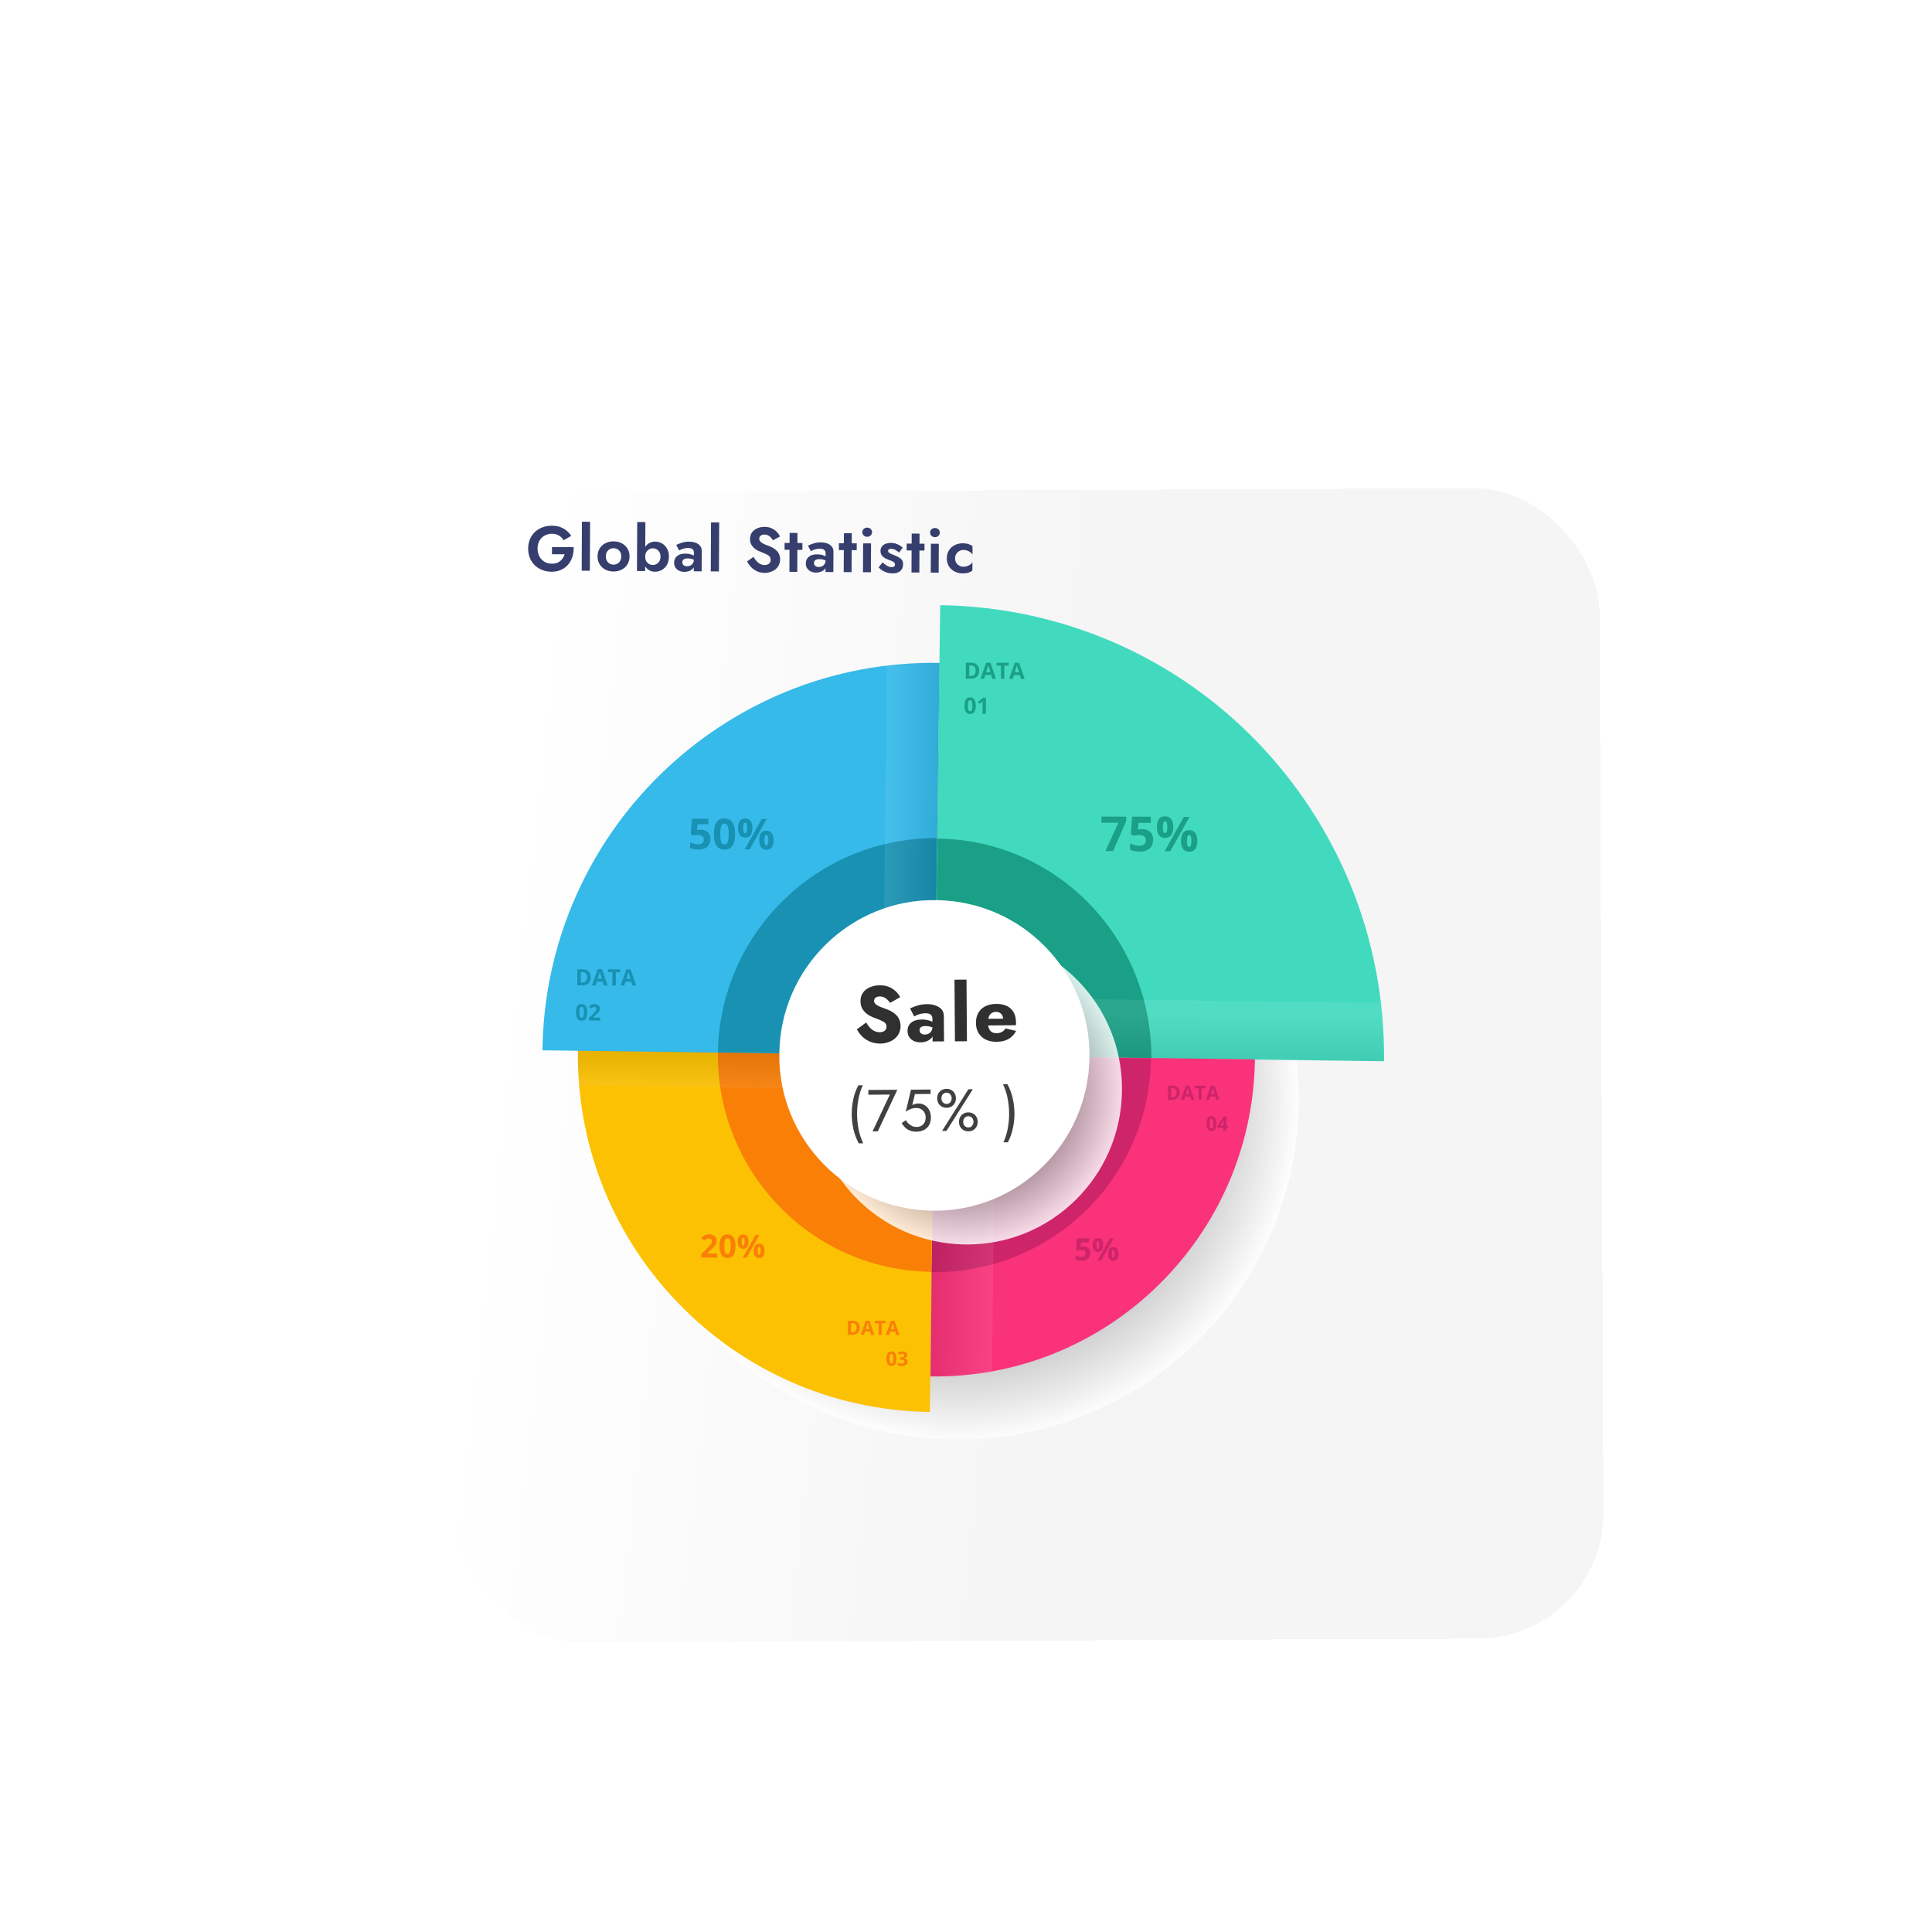 <svg width="528" height="528" viewBox="0 0 528 528" fill="none" xmlns="http://www.w3.org/2000/svg">
<g id="3">
<g id="Background" filter="url(#filter0_bdi_1_517)">
<rect x="106.31" y="107.193" width="313.536" height="314.392" rx="34.302" transform="rotate(-0.248 106.31 107.193)" fill="url(#paint0_linear_1_517)" fill-opacity="0.93" shape-rendering="crispEdges"/>
</g>
<g id="Content">
<g id="4173037_2185110 1" clip-path="url(#clip0_1_517)">
<g id="Group">
<g id="Vector" style="mix-blend-mode:multiply" opacity="0.83">
<path d="M328.42 234.987C311.81 217.849 288.717 207.16 263.004 206.813C237.292 206.466 213.87 216.609 196.756 233.243C179.643 249.877 168.968 273.132 168.622 298.882C168.276 324.631 178.403 348.087 195.013 365.224C211.624 382.362 234.846 393.052 260.558 393.398C286.27 393.745 309.693 383.602 326.806 366.968C343.919 350.334 354.594 327.079 354.94 301.33C355.158 275.58 345.159 252.124 328.42 234.987Z" fill="url(#paint1_radial_1_517)"/>
</g>
<g id="lft-bottom">
<path id="Vector_2" d="M157.937 287.07C157.587 313.984 168.228 338.606 185.611 356.393C202.994 374.309 227.248 385.521 254.123 385.871L255.361 288.308L157.937 287.07Z" fill="#FCC103"/>
</g>
<path id="Vector_3" d="M196.183 287.589C195.998 303.892 202.408 318.795 212.966 329.701C223.525 340.606 238.232 347.385 254.512 347.57L255.232 288.308L196.183 287.589Z" fill="#F97F06"/>
<g id="lft-top">
<path id="Vector_4" d="M180.549 211.578C160.973 230.662 148.606 257.405 148.247 287.037L255.36 288.438L256.761 181.17C227.172 180.681 200.256 192.365 180.549 211.578Z" fill="#35BAE9"/>
</g>
<path id="Vector_5" d="M214.157 245.983C203.267 256.557 196.497 271.285 196.183 287.589L255.361 288.308L256.08 229.046C239.799 228.99 224.918 235.409 214.157 245.983Z" fill="#1891B2"/>
<g id="right-top">
<path id="Vector_6" d="M343.39 202.559C321.501 179.968 290.925 165.889 256.944 165.385L255.36 288.438L378.238 290.022C378.612 255.991 365.279 225.149 343.39 202.559Z" fill="#42DABF"/>
</g>
<path id="Vector_7" d="M297.755 247.045C287.196 236.14 272.489 229.361 256.209 229.176L255.49 288.438L314.667 289.158C314.723 272.854 308.313 257.951 297.755 247.045Z" fill="#1AA086"/>
<g id="right-bottom">
<path id="Vector_8" d="M255.36 288.438L254.285 376.167C278.447 376.508 300.446 367.008 316.522 351.276C332.599 335.544 342.622 313.839 342.964 289.513L255.36 288.438Z" fill="#F9327A"/>
</g>
<path id="Vector_9" opacity="0.08" d="M242.415 181.898L241.147 288.26L255.49 288.438L256.89 181.171C251.851 181.024 247.198 181.267 242.415 181.898Z" fill="url(#paint2_linear_1_517)"/>
<path id="Vector_10" opacity="0.08" d="M255.199 297.883L255.361 288.308L157.938 287.07C157.926 290.305 158.045 293.411 158.292 296.647L255.199 297.883Z" fill="url(#paint3_linear_1_517)"/>
<path id="Vector_11" d="M255.36 288.438L254.641 347.7C270.921 347.885 285.803 341.466 296.693 330.893C307.583 320.319 314.353 305.591 314.538 289.287L255.36 288.438Z" fill="#CE2469"/>
<path id="Vector_12" opacity="0.08" d="M272.158 288.624L255.36 288.438L254.285 376.167C260.1 376.187 265.658 375.688 271.088 374.801L272.158 288.624Z" fill="url(#paint4_linear_1_517)"/>
<path id="Vector_13" opacity="0.08" d="M255.544 272.522L255.36 288.438L378.238 290.022C378.256 284.587 378.016 279.281 377.388 274.103L255.544 272.522Z" fill="url(#paint5_linear_1_517)"/>
<g id="Vector_14" style="mix-blend-mode:multiply" opacity="0.83">
<path d="M294.582 267.997C286.985 260.207 276.535 255.384 264.777 255.214C253.019 255.045 242.408 259.667 234.629 267.275C226.85 274.883 222.034 285.348 221.864 297.123C221.695 308.897 226.31 319.524 233.907 327.314C241.504 335.104 251.954 339.927 263.712 340.097C275.47 340.266 286.081 335.644 293.86 328.036C301.639 320.428 306.456 309.963 306.625 298.188C306.795 286.414 302.179 275.787 294.582 267.997Z" fill="url(#paint6_radial_1_517)"/>
</g>
<path id="Vector_15" d="M285.698 258.78C278.101 250.99 267.651 246.166 255.893 245.997C244.135 245.827 233.524 250.449 225.745 258.057C217.966 265.665 213.149 276.13 212.98 287.905C212.811 299.68 217.426 310.306 225.023 318.096C232.62 325.886 243.07 330.709 254.828 330.879C266.586 331.048 277.197 326.426 284.976 318.818C292.755 311.21 297.571 300.745 297.741 288.971C297.91 277.196 293.295 266.569 285.698 258.78Z" fill="white"/>
<path id="75%" d="M302.1 232.58L305.664 224.848L301.018 224.832L301.024 223.157L307.783 223.18L307.778 224.43L304.187 232.587L302.1 232.58ZM312.165 226.597C312.741 226.599 313.252 226.71 313.698 226.931C314.148 227.151 314.501 227.475 314.758 227.901C315.014 228.327 315.141 228.851 315.139 229.474C315.136 230.153 314.993 230.739 314.708 231.232C314.427 231.72 314.007 232.095 313.447 232.355C312.892 232.615 312.2 232.744 311.371 232.741C310.877 232.739 310.411 232.695 309.973 232.607C309.54 232.524 309.16 232.396 308.834 232.223L308.84 230.503C309.166 230.676 309.556 230.823 310.011 230.945C310.471 231.063 310.902 231.122 311.306 231.123C311.701 231.125 312.034 231.074 312.305 230.972C312.576 230.866 312.781 230.703 312.919 230.485C313.061 230.262 313.133 229.978 313.134 229.635C313.136 229.175 312.983 228.822 312.674 228.577C312.366 228.331 311.891 228.207 311.251 228.204C311.007 228.204 310.751 228.226 310.484 228.273C310.222 228.319 310.003 228.366 309.827 228.412L309.036 227.984L309.406 223.185L314.516 223.203L314.51 224.891L311.147 224.879L310.966 226.728C311.113 226.698 311.272 226.669 311.444 226.639C311.616 226.61 311.856 226.596 312.165 226.597ZM318.402 223.081C319.14 223.083 319.7 223.343 320.081 223.86C320.461 224.376 320.65 225.101 320.647 226.033C320.644 226.965 320.461 227.692 320.098 228.215C319.735 228.738 319.163 228.998 318.381 228.996C317.655 228.993 317.104 228.729 316.728 228.204C316.352 227.678 316.165 226.95 316.169 226.018C316.172 225.085 316.35 224.362 316.704 223.848C317.063 223.334 317.628 223.078 318.402 223.081ZM318.41 224.427C318.199 224.427 318.044 224.559 317.945 224.825C317.845 225.091 317.794 225.495 317.792 226.036C317.79 226.577 317.838 226.983 317.936 227.254C318.034 227.525 318.188 227.661 318.399 227.662C318.609 227.663 318.764 227.53 318.864 227.264C318.968 226.994 319.021 226.586 319.023 226.04C319.025 225.499 318.975 225.095 318.872 224.828C318.775 224.562 318.62 224.428 318.41 224.427ZM325.089 223.239L319.832 232.641L318.285 232.636L323.543 223.233L325.089 223.239ZM324.987 226.866C325.725 226.869 326.285 227.128 326.666 227.645C327.046 228.162 327.235 228.886 327.232 229.818C327.229 230.746 327.046 231.471 326.683 231.994C326.32 232.517 325.748 232.777 324.966 232.774C324.241 232.772 323.689 232.508 323.313 231.983C322.937 231.457 322.75 230.731 322.754 229.803C322.757 228.871 322.935 228.148 323.289 227.633C323.648 227.119 324.213 226.863 324.987 226.866ZM324.995 228.213C324.784 228.212 324.629 228.345 324.53 228.611C324.43 228.877 324.379 229.28 324.377 229.821C324.375 230.363 324.423 230.769 324.521 231.04C324.619 231.311 324.773 231.446 324.984 231.447C325.194 231.448 325.349 231.315 325.449 231.049C325.553 230.779 325.606 230.371 325.608 229.826C325.61 229.284 325.56 228.88 325.457 228.614C325.36 228.347 325.205 228.213 324.995 228.213Z" fill="#1AA086"/>
<path id="20%" d="M196.017 343.689L191.646 343.674L191.649 342.755L193.224 341.173C193.542 340.849 193.797 340.579 193.988 340.363C194.183 340.144 194.323 339.945 194.41 339.766C194.499 339.586 194.543 339.394 194.544 339.189C194.545 338.941 194.476 338.755 194.336 338.632C194.2 338.506 194.016 338.443 193.785 338.442C193.543 338.441 193.307 338.496 193.079 338.606C192.85 338.717 192.612 338.874 192.363 339.079L191.647 338.225C191.827 338.072 192.018 337.927 192.218 337.791C192.421 337.655 192.655 337.546 192.92 337.464C193.189 337.379 193.51 337.337 193.883 337.339C194.294 337.34 194.646 337.415 194.939 337.565C195.235 337.714 195.462 337.917 195.621 338.174C195.78 338.429 195.859 338.717 195.858 339.039C195.857 339.384 195.787 339.699 195.649 339.984C195.511 340.269 195.311 340.55 195.048 340.829C194.787 341.107 194.472 341.416 194.103 341.754L193.297 342.508L193.296 342.568L196.021 342.577L196.017 343.689ZM201.007 340.58C201.005 341.084 200.964 341.535 200.882 341.931C200.804 342.327 200.677 342.663 200.503 342.939C200.331 343.215 200.105 343.425 199.825 343.57C199.545 343.714 199.205 343.786 198.806 343.784C198.304 343.783 197.892 343.654 197.571 343.4C197.25 343.142 197.013 342.773 196.86 342.294C196.708 341.811 196.633 341.235 196.635 340.565C196.638 339.889 196.709 339.312 196.851 338.833C196.995 338.352 197.227 337.983 197.548 337.728C197.868 337.472 198.295 337.345 198.828 337.347C199.327 337.349 199.737 337.478 200.058 337.736C200.383 337.991 200.622 338.36 200.777 338.842C200.933 339.322 201.009 339.901 201.007 340.58ZM197.948 340.569C197.947 341.045 197.971 341.443 198.021 341.763C198.075 342.08 198.164 342.318 198.288 342.478C198.413 342.638 198.587 342.719 198.809 342.719C199.029 342.72 199.202 342.642 199.328 342.486C199.457 342.327 199.549 342.089 199.604 341.773C199.659 341.453 199.688 341.054 199.689 340.575C199.691 340.099 199.665 339.701 199.612 339.382C199.559 339.062 199.469 338.822 199.341 338.662C199.216 338.499 199.044 338.417 198.824 338.416C198.602 338.416 198.428 338.496 198.301 338.658C198.175 338.818 198.085 339.057 198.03 339.376C197.977 339.695 197.95 340.093 197.948 340.569ZM203.088 337.37C203.579 337.372 203.95 337.544 204.203 337.887C204.455 338.23 204.581 338.711 204.578 339.33C204.576 339.949 204.455 340.432 204.214 340.779C203.973 341.126 203.594 341.299 203.075 341.297C202.593 341.295 202.227 341.12 201.977 340.771C201.727 340.422 201.604 339.939 201.606 339.32C201.608 338.701 201.726 338.221 201.961 337.88C202.199 337.538 202.575 337.368 203.088 337.37ZM203.094 338.264C202.954 338.264 202.851 338.352 202.785 338.528C202.718 338.705 202.685 338.973 202.684 339.332C202.682 339.691 202.714 339.961 202.779 340.141C202.844 340.321 202.946 340.411 203.086 340.411C203.226 340.412 203.329 340.324 203.395 340.147C203.464 339.968 203.499 339.697 203.501 339.335C203.502 338.976 203.468 338.707 203.401 338.53C203.336 338.353 203.233 338.265 203.094 338.264ZM207.528 337.475L204.037 343.717L203.011 343.713L206.501 337.472L207.528 337.475ZM207.46 339.883C207.95 339.885 208.322 340.057 208.574 340.4C208.827 340.743 208.952 341.224 208.95 341.843C208.948 342.459 208.826 342.94 208.586 343.287C208.345 343.635 207.965 343.807 207.446 343.805C206.964 343.804 206.598 343.629 206.349 343.28C206.099 342.931 205.975 342.449 205.977 341.833C205.979 341.214 206.098 340.734 206.333 340.393C206.571 340.051 206.946 339.881 207.46 339.883ZM207.465 340.777C207.325 340.777 207.222 340.865 207.156 341.041C207.09 341.218 207.056 341.486 207.055 341.845C207.054 342.204 207.086 342.474 207.151 342.654C207.216 342.834 207.318 342.924 207.458 342.924C207.597 342.925 207.7 342.837 207.767 342.66C207.836 342.481 207.871 342.21 207.872 341.848C207.873 341.489 207.84 341.22 207.772 341.043C207.707 340.866 207.605 340.778 207.465 340.777Z" fill="#F97F06"/>
<path id="5%" d="M296.069 340.614C296.436 340.615 296.762 340.686 297.047 340.827C297.334 340.967 297.559 341.174 297.723 341.446C297.886 341.718 297.967 342.052 297.966 342.45C297.965 342.883 297.873 343.256 297.691 343.571C297.512 343.883 297.244 344.121 296.887 344.287C296.533 344.453 296.091 344.535 295.562 344.534C295.247 344.533 294.95 344.504 294.671 344.448C294.394 344.395 294.152 344.314 293.944 344.203L293.948 343.106C294.155 343.216 294.404 343.31 294.695 343.388C294.988 343.463 295.263 343.501 295.521 343.502C295.773 343.503 295.985 343.47 296.158 343.405C296.331 343.337 296.462 343.234 296.55 343.094C296.641 342.952 296.686 342.771 296.687 342.552C296.688 342.259 296.59 342.034 296.394 341.877C296.197 341.72 295.894 341.641 295.486 341.639C295.33 341.639 295.167 341.653 294.997 341.683C294.829 341.713 294.689 341.742 294.577 341.772L294.072 341.499L294.309 338.437L297.569 338.448L297.565 339.525L295.419 339.518L295.304 340.697C295.397 340.679 295.499 340.66 295.608 340.641C295.718 340.622 295.872 340.613 296.069 340.614ZM300.048 338.371C300.519 338.372 300.876 338.538 301.119 338.867C301.362 339.197 301.482 339.659 301.48 340.254C301.478 340.849 301.361 341.313 301.13 341.646C300.899 341.98 300.534 342.146 300.035 342.144C299.572 342.143 299.22 341.974 298.98 341.639C298.74 341.304 298.621 340.839 298.623 340.244C298.625 339.65 298.739 339.188 298.965 338.86C299.193 338.532 299.554 338.369 300.048 338.371ZM300.053 339.23C299.919 339.229 299.82 339.314 299.756 339.484C299.692 339.653 299.66 339.911 299.659 340.256C299.658 340.601 299.688 340.86 299.751 341.033C299.813 341.206 299.912 341.293 300.046 341.293C300.18 341.294 300.279 341.209 300.343 341.039C300.409 340.867 300.443 340.607 300.444 340.259C300.445 339.913 300.413 339.656 300.348 339.486C300.286 339.315 300.187 339.23 300.053 339.23ZM304.314 338.471L300.96 344.47L299.973 344.467L303.328 338.468L304.314 338.471ZM304.249 340.786C304.72 340.787 305.077 340.953 305.32 341.283C305.563 341.612 305.683 342.074 305.681 342.669C305.679 343.261 305.562 343.724 305.331 344.057C305.1 344.391 304.735 344.557 304.236 344.555C303.773 344.554 303.421 344.385 303.181 344.05C302.941 343.715 302.822 343.251 302.824 342.659C302.826 342.065 302.94 341.603 303.166 341.275C303.395 340.947 303.756 340.784 304.249 340.786ZM304.254 341.645C304.12 341.644 304.021 341.729 303.957 341.899C303.894 342.068 303.861 342.326 303.86 342.671C303.859 343.016 303.89 343.275 303.952 343.448C304.014 343.621 304.113 343.708 304.247 343.708C304.381 343.709 304.48 343.624 304.544 343.454C304.61 343.282 304.644 343.022 304.645 342.674C304.646 342.328 304.614 342.071 304.549 341.901C304.487 341.73 304.388 341.645 304.254 341.645Z" fill="#CE2469"/>
<path id="50%" d="M191.526 226.76C192.032 226.762 192.481 226.859 192.873 227.053C193.269 227.247 193.58 227.532 193.805 227.906C194.03 228.281 194.142 228.742 194.14 229.29C194.138 229.887 194.012 230.402 193.761 230.835C193.514 231.265 193.145 231.594 192.653 231.823C192.165 232.052 191.556 232.165 190.827 232.162C190.393 232.161 189.983 232.122 189.598 232.045C189.217 231.972 188.883 231.859 188.597 231.707L188.602 230.194C188.888 230.347 189.232 230.476 189.632 230.583C190.035 230.687 190.415 230.739 190.77 230.74C191.117 230.741 191.41 230.697 191.648 230.607C191.887 230.514 192.067 230.371 192.188 230.178C192.313 229.982 192.377 229.733 192.378 229.431C192.379 229.027 192.244 228.717 191.973 228.501C191.702 228.284 191.285 228.175 190.722 228.173C190.507 228.173 190.282 228.193 190.048 228.233C189.817 228.274 189.624 228.315 189.469 228.356L188.774 227.98L189.1 223.76L193.592 223.776L193.587 225.26L190.63 225.25L190.471 226.875C190.6 226.849 190.74 226.823 190.891 226.797C191.042 226.771 191.254 226.759 191.526 226.76ZM200.892 227.942C200.89 228.61 200.835 229.207 200.728 229.732C200.624 230.256 200.456 230.701 200.224 231.067C199.997 231.433 199.697 231.711 199.326 231.902C198.956 232.094 198.506 232.189 197.977 232.187C197.312 232.184 196.767 232.015 196.342 231.677C195.916 231.336 195.602 230.847 195.4 230.212C195.199 229.573 195.099 228.81 195.102 227.922C195.105 227.027 195.2 226.262 195.388 225.629C195.579 224.991 195.886 224.503 196.311 224.164C196.735 223.826 197.3 223.658 198.006 223.66C198.667 223.663 199.21 223.834 199.636 224.176C200.066 224.513 200.383 225.002 200.589 225.641C200.794 226.276 200.895 227.043 200.892 227.942ZM196.842 227.928C196.839 228.559 196.872 229.086 196.938 229.509C197.008 229.929 197.126 230.244 197.292 230.456C197.457 230.669 197.687 230.775 197.982 230.776C198.273 230.777 198.502 230.674 198.668 230.467C198.839 230.256 198.961 229.941 199.034 229.522C199.108 229.099 199.145 228.57 199.147 227.936C199.15 227.305 199.115 226.778 199.045 226.355C198.975 225.932 198.855 225.614 198.686 225.402C198.52 225.186 198.292 225.078 198.001 225.077C197.707 225.076 197.476 225.182 197.309 225.397C197.142 225.608 197.022 225.925 196.949 226.348C196.879 226.771 196.844 227.297 196.842 227.928ZM203.649 223.691C204.299 223.693 204.791 223.921 205.125 224.376C205.46 224.83 205.626 225.467 205.623 226.287C205.62 227.106 205.459 227.746 205.141 228.206C204.822 228.665 204.319 228.894 203.631 228.892C202.993 228.89 202.508 228.658 202.178 228.196C201.847 227.734 201.683 227.093 201.686 226.273C201.688 225.454 201.845 224.818 202.157 224.366C202.472 223.913 202.969 223.689 203.649 223.691ZM203.656 224.875C203.471 224.874 203.335 224.991 203.247 225.225C203.159 225.459 203.115 225.814 203.113 226.29C203.112 226.765 203.154 227.122 203.24 227.361C203.326 227.599 203.461 227.718 203.647 227.719C203.832 227.72 203.968 227.603 204.056 227.369C204.147 227.132 204.194 226.773 204.195 226.293C204.197 225.817 204.153 225.462 204.063 225.228C203.977 224.993 203.841 224.876 203.656 224.875ZM209.529 223.83L204.906 232.097L203.547 232.092L208.17 223.825L209.529 223.83ZM209.439 227.019C210.089 227.022 210.581 227.25 210.915 227.704C211.25 228.159 211.416 228.796 211.413 229.615C211.41 230.431 211.25 231.069 210.931 231.528C210.612 231.988 210.109 232.217 209.421 232.215C208.783 232.212 208.298 231.98 207.968 231.518C207.637 231.056 207.473 230.418 207.476 229.602C207.478 228.782 207.635 228.146 207.947 227.694C208.262 227.242 208.759 227.017 209.439 227.019ZM209.446 228.203C209.261 228.203 209.125 228.319 209.037 228.553C208.95 228.787 208.905 229.142 208.903 229.618C208.902 230.094 208.944 230.451 209.03 230.689C209.116 230.927 209.252 231.047 209.437 231.047C209.622 231.048 209.758 230.931 209.846 230.698C209.937 230.46 209.984 230.101 209.985 229.622C209.987 229.146 209.943 228.791 209.853 228.556C209.767 228.322 209.631 228.204 209.446 228.203Z" fill="#1891B2"/>
<g id="Group_2">
<path id="DATA" d="M267.605 183.262C267.603 183.757 267.506 184.171 267.315 184.504C267.125 184.834 266.85 185.083 266.491 185.25C266.131 185.415 265.699 185.497 265.193 185.495L263.948 185.491L263.963 181.092L265.344 181.097C265.805 181.099 266.205 181.182 266.543 181.348C266.881 181.512 267.143 181.754 267.329 182.076C267.514 182.395 267.606 182.791 267.605 183.262ZM266.636 183.283C266.637 182.958 266.59 182.691 266.494 182.482C266.401 182.271 266.261 182.115 266.074 182.014C265.89 181.913 265.662 181.862 265.389 181.862L264.893 181.86L264.883 184.724L265.283 184.725C265.738 184.727 266.077 184.607 266.298 184.365C266.522 184.123 266.634 183.762 266.636 183.283ZM271.201 185.516L270.886 184.468L269.282 184.462L268.96 185.508L267.955 185.505L269.522 181.093L270.663 181.097L272.206 185.519L271.201 185.516ZM270.666 183.685L270.35 182.661C270.331 182.592 270.304 182.505 270.27 182.399C270.238 182.29 270.206 182.181 270.172 182.07C270.14 181.958 270.114 181.861 270.095 181.778C270.074 181.86 270.046 181.963 270.009 182.085C269.975 182.205 269.941 182.319 269.909 182.428C269.876 182.536 269.853 182.613 269.839 182.659L269.52 183.681L270.666 183.685ZM274.459 185.527L273.527 185.524L273.539 181.901L272.345 181.897L272.347 181.121L275.669 181.132L275.666 181.909L274.472 181.905L274.459 185.527ZM279.023 185.542L278.708 184.494L277.104 184.489L276.782 185.535L275.777 185.531L277.344 181.12L278.485 181.124L280.028 185.546L279.023 185.542ZM278.488 183.711L278.172 182.687C278.153 182.619 278.126 182.532 278.092 182.425C278.06 182.317 278.028 182.208 277.994 182.097C277.962 181.985 277.936 181.887 277.917 181.805C277.896 181.887 277.868 181.989 277.831 182.112C277.797 182.232 277.763 182.346 277.731 182.454C277.699 182.562 277.675 182.64 277.661 182.686L277.342 183.707L278.488 183.711Z" fill="#1AA086"/>
<path id="01" d="M266.666 192.876C266.665 193.231 266.636 193.548 266.579 193.827C266.524 194.105 266.434 194.342 266.311 194.536C266.19 194.73 266.032 194.878 265.835 194.98C265.638 195.081 265.399 195.132 265.118 195.131C264.765 195.129 264.476 195.039 264.25 194.86C264.024 194.679 263.857 194.419 263.75 194.082C263.643 193.743 263.59 193.337 263.591 192.866C263.593 192.391 263.644 191.985 263.743 191.648C263.844 191.309 264.008 191.05 264.233 190.871C264.458 190.691 264.758 190.602 265.134 190.603C265.485 190.604 265.773 190.695 265.999 190.877C266.227 191.056 266.396 191.315 266.505 191.654C266.614 191.992 266.668 192.399 266.666 192.876ZM264.515 192.869C264.514 193.204 264.531 193.484 264.566 193.709C264.604 193.931 264.666 194.099 264.754 194.212C264.842 194.324 264.964 194.381 265.121 194.381C265.275 194.382 265.397 194.327 265.485 194.217C265.576 194.105 265.641 193.938 265.679 193.715C265.718 193.491 265.738 193.21 265.74 192.873C265.741 192.538 265.723 192.259 265.685 192.034C265.648 191.809 265.584 191.64 265.494 191.528C265.407 191.413 265.285 191.355 265.131 191.355C264.975 191.354 264.852 191.411 264.763 191.525C264.675 191.637 264.611 191.805 264.572 192.03C264.535 192.254 264.516 192.534 264.515 192.869ZM269.432 195.085L268.503 195.082L268.512 192.537C268.512 192.467 268.513 192.38 268.515 192.278C268.518 192.174 268.521 192.068 268.526 191.959C268.53 191.849 268.534 191.75 268.539 191.661C268.516 191.687 268.471 191.732 268.403 191.796C268.336 191.858 268.274 191.914 268.216 191.964L267.709 192.369L267.262 191.807L268.683 190.684L269.447 190.687L269.432 195.085Z" fill="#1AA086"/>
</g>
<g id="Group_3">
<path id="DATA_2" d="M161.432 267.057C161.43 267.552 161.334 267.966 161.142 268.298C160.952 268.629 160.678 268.877 160.318 269.045C159.959 269.21 159.526 269.292 159.021 269.29L157.775 269.286L157.79 264.887L159.171 264.892C159.632 264.893 160.032 264.977 160.371 265.143C160.709 265.306 160.971 265.549 161.156 265.87C161.342 266.19 161.434 266.585 161.432 267.057ZM160.463 267.077C160.464 266.753 160.417 266.486 160.322 266.277C160.228 266.066 160.088 265.91 159.902 265.809C159.718 265.708 159.489 265.657 159.217 265.656L158.72 265.654L158.71 268.519L159.111 268.52C159.566 268.521 159.904 268.401 160.126 268.159C160.349 267.917 160.462 267.557 160.463 267.077ZM165.029 269.31L164.713 268.262L163.11 268.257L162.787 269.303L161.782 269.299L163.35 264.888L164.49 264.892L166.033 269.314L165.029 269.31ZM164.493 267.479L164.178 266.455C164.158 266.387 164.131 266.3 164.098 266.193C164.066 266.085 164.033 265.975 163.999 265.865C163.968 265.753 163.942 265.655 163.922 265.573C163.902 265.655 163.873 265.757 163.837 265.88C163.802 266 163.769 266.114 163.736 266.222C163.704 266.33 163.681 266.408 163.666 266.454L163.347 267.475L164.493 267.479ZM168.287 269.321L167.354 269.318L167.366 265.696L166.172 265.692L166.175 264.916L169.496 264.927L169.493 265.703L168.299 265.699L168.287 269.321ZM172.851 269.337L172.535 268.289L170.932 268.284L170.609 269.329L169.604 269.326L171.172 264.915L172.312 264.919L173.855 269.34L172.851 269.337ZM172.315 267.506L172 266.482C171.98 266.414 171.953 266.326 171.92 266.22C171.888 266.112 171.855 266.002 171.821 265.892C171.79 265.779 171.764 265.682 171.744 265.6C171.724 265.682 171.695 265.784 171.659 265.906C171.624 266.026 171.591 266.141 171.558 266.249C171.526 266.357 171.503 266.434 171.488 266.48L171.169 267.502L172.315 267.506Z" fill="#1891B2"/>
<path id="02" d="M160.494 276.671C160.492 277.026 160.463 277.343 160.406 277.622C160.351 277.9 160.262 278.137 160.139 278.331C160.018 278.525 159.859 278.673 159.662 278.774C159.465 278.876 159.226 278.926 158.946 278.925C158.593 278.924 158.303 278.834 158.077 278.655C157.851 278.473 157.684 278.214 157.577 277.877C157.47 277.537 157.417 277.132 157.419 276.661C157.421 276.185 157.471 275.779 157.571 275.443C157.672 275.104 157.835 274.845 158.061 274.665C158.286 274.485 158.586 274.396 158.961 274.398C159.312 274.399 159.601 274.49 159.827 274.671C160.055 274.851 160.223 275.11 160.332 275.449C160.442 275.786 160.495 276.194 160.494 276.671ZM158.343 276.664C158.341 276.999 158.359 277.279 158.394 277.503C158.431 277.726 158.494 277.894 158.582 278.006C158.67 278.119 158.792 278.176 158.948 278.176C159.103 278.177 159.224 278.122 159.313 278.012C159.403 277.9 159.468 277.733 159.507 277.51C159.546 277.286 159.566 277.005 159.567 276.668C159.568 276.333 159.55 276.053 159.513 275.828C159.475 275.604 159.412 275.435 159.322 275.322C159.234 275.208 159.113 275.15 158.958 275.15C158.802 275.149 158.68 275.206 158.591 275.32C158.502 275.432 158.438 275.6 158.4 275.825C158.363 276.049 158.344 276.329 158.343 276.664ZM164.036 278.882L160.961 278.872L160.964 278.225L162.072 277.113C162.295 276.885 162.474 276.695 162.609 276.543C162.746 276.389 162.845 276.249 162.905 276.123C162.968 275.997 163 275.861 163 275.717C163.001 275.543 162.952 275.412 162.854 275.325C162.758 275.237 162.629 275.192 162.466 275.192C162.296 275.191 162.13 275.23 161.969 275.307C161.809 275.385 161.641 275.496 161.466 275.64L160.963 275.039C161.089 274.931 161.223 274.829 161.364 274.734C161.506 274.638 161.671 274.561 161.858 274.504C162.047 274.444 162.272 274.415 162.535 274.416C162.824 274.417 163.071 274.47 163.278 274.575C163.486 274.68 163.646 274.823 163.758 275.004C163.869 275.182 163.925 275.385 163.924 275.612C163.923 275.855 163.874 276.076 163.777 276.276C163.68 276.476 163.539 276.675 163.354 276.87C163.171 277.066 162.95 277.283 162.69 277.521L162.123 278.052L162.122 278.094L164.039 278.1L164.036 278.882Z" fill="#1891B2"/>
</g>
<g id="Group_4">
<path id="DATA_3" d="M234.935 362.834C234.933 363.268 234.849 363.63 234.681 363.921C234.515 364.211 234.274 364.429 233.959 364.575C233.644 364.72 233.265 364.792 232.822 364.79L231.731 364.786L231.745 360.933L232.954 360.938C233.358 360.939 233.708 361.012 234.005 361.157C234.301 361.301 234.531 361.513 234.693 361.795C234.856 362.075 234.936 362.421 234.935 362.834ZM234.086 362.852C234.087 362.567 234.046 362.334 233.962 362.151C233.88 361.966 233.758 361.829 233.594 361.741C233.433 361.653 233.233 361.608 232.994 361.607L232.559 361.606L232.551 364.114L232.901 364.116C233.3 364.117 233.596 364.012 233.79 363.8C233.986 363.588 234.085 363.272 234.086 362.852ZM238.085 364.808L237.809 363.89L236.404 363.885L236.122 364.801L235.242 364.798L236.615 360.934L237.613 360.938L238.965 364.811L238.085 364.808ZM237.616 363.204L237.34 362.307C237.323 362.247 237.299 362.171 237.27 362.078C237.242 361.983 237.213 361.887 237.184 361.79C237.156 361.692 237.133 361.606 237.116 361.534C237.098 361.606 237.073 361.696 237.041 361.803C237.011 361.908 236.982 362.008 236.953 362.103C236.925 362.198 236.904 362.265 236.892 362.306L236.612 363.201L237.616 363.204ZM240.939 364.818L240.122 364.815L240.133 361.642L239.087 361.638L239.089 360.959L241.999 360.968L241.996 361.648L240.95 361.645L240.939 364.818ZM244.937 364.831L244.661 363.913L243.256 363.909L242.974 364.825L242.094 364.822L243.467 360.958L244.465 360.961L245.817 364.834L244.937 364.831ZM244.468 363.227L244.192 362.331C244.175 362.271 244.151 362.194 244.122 362.101C244.094 362.006 244.065 361.91 244.036 361.813C244.008 361.715 243.985 361.63 243.968 361.558C243.95 361.63 243.925 361.719 243.893 361.826C243.863 361.931 243.834 362.032 243.805 362.126C243.777 362.221 243.756 362.289 243.744 362.329L243.464 363.224L244.468 363.227Z" fill="#F97F06"/>
<path id="03" d="M244.966 371.316C244.965 371.627 244.94 371.905 244.89 372.149C244.842 372.393 244.764 372.6 244.656 372.77C244.55 372.94 244.411 373.069 244.238 373.158C244.066 373.247 243.856 373.291 243.61 373.291C243.301 373.29 243.048 373.21 242.85 373.053C242.652 372.895 242.506 372.668 242.412 372.372C242.318 372.075 242.272 371.72 242.273 371.307C242.275 370.89 242.319 370.535 242.406 370.24C242.495 369.943 242.638 369.716 242.835 369.559C243.032 369.401 243.295 369.323 243.624 369.324C243.931 369.325 244.184 369.405 244.382 369.564C244.582 369.721 244.73 369.948 244.825 370.246C244.921 370.541 244.968 370.898 244.966 371.316ZM243.082 371.31C243.081 371.603 243.096 371.848 243.127 372.045C243.16 372.24 243.215 372.387 243.292 372.486C243.369 372.584 243.476 372.634 243.613 372.634C243.748 372.635 243.854 372.587 243.932 372.491C244.011 372.392 244.068 372.246 244.102 372.051C244.136 371.854 244.154 371.608 244.155 371.313C244.156 371.02 244.14 370.775 244.107 370.578C244.075 370.381 244.019 370.233 243.94 370.135C243.863 370.034 243.757 369.984 243.622 369.983C243.485 369.983 243.377 370.032 243.3 370.132C243.222 370.23 243.166 370.378 243.132 370.575C243.1 370.771 243.083 371.016 243.082 371.31ZM247.93 370.261C247.929 370.439 247.892 370.593 247.817 370.722C247.743 370.852 247.643 370.958 247.516 371.04C247.391 371.122 247.25 371.182 247.094 371.221L247.093 371.236C247.403 371.276 247.637 371.372 247.796 371.523C247.957 371.675 248.037 371.877 248.037 372.13C248.036 372.355 247.98 372.556 247.868 372.733C247.759 372.91 247.59 373.049 247.361 373.151C247.132 373.252 246.838 373.302 246.478 373.3C246.265 373.3 246.067 373.281 245.882 373.246C245.7 373.212 245.528 373.159 245.366 373.088L245.369 372.395C245.533 372.48 245.706 372.545 245.887 372.589C246.068 372.632 246.237 372.654 246.393 372.654C246.685 372.655 246.889 372.606 247.005 372.506C247.123 372.405 247.182 372.263 247.183 372.08C247.183 371.973 247.156 371.882 247.102 371.808C247.048 371.734 246.953 371.678 246.818 371.639C246.685 371.6 246.498 371.58 246.257 371.579L245.964 371.578L245.966 370.953L246.264 370.954C246.501 370.955 246.682 370.934 246.805 370.89C246.93 370.845 247.014 370.784 247.058 370.707C247.104 370.628 247.127 370.538 247.128 370.438C247.128 370.301 247.086 370.194 247.002 370.116C246.918 370.038 246.778 369.999 246.581 369.999C246.458 369.998 246.346 370.014 246.244 370.045C246.143 370.074 246.053 370.111 245.972 370.155C245.891 370.197 245.82 370.238 245.758 370.278L245.383 369.715C245.535 369.607 245.711 369.517 245.914 369.446C246.118 369.374 246.36 369.339 246.641 369.34C247.038 369.341 247.353 369.422 247.584 369.583C247.815 369.744 247.931 369.97 247.93 370.261Z" fill="#F97F06"/>
</g>
<g id="Group_5">
<path id="DATA_4" d="M322.396 298.595C322.394 299.029 322.31 299.391 322.142 299.682C321.976 299.972 321.735 300.19 321.42 300.336C321.105 300.481 320.726 300.553 320.284 300.551L319.193 300.547L319.206 296.694L320.415 296.699C320.819 296.7 321.17 296.773 321.466 296.918C321.763 297.062 321.992 297.274 322.154 297.556C322.317 297.836 322.397 298.182 322.396 298.595ZM321.547 298.613C321.548 298.328 321.507 298.095 321.423 297.912C321.341 297.727 321.219 297.59 321.056 297.502C320.894 297.413 320.694 297.369 320.455 297.368L320.02 297.367L320.012 299.875L320.362 299.877C320.761 299.878 321.058 299.773 321.252 299.561C321.447 299.349 321.546 299.033 321.547 298.613ZM325.546 300.569L325.27 299.651L323.866 299.646L323.583 300.562L322.703 300.559L324.076 296.695L325.075 296.699L326.427 300.572L325.546 300.569ZM325.077 298.965L324.801 298.068C324.784 298.008 324.76 297.932 324.731 297.839C324.703 297.744 324.674 297.648 324.645 297.551C324.617 297.453 324.595 297.367 324.577 297.295C324.559 297.367 324.534 297.457 324.502 297.564C324.472 297.669 324.443 297.769 324.414 297.864C324.386 297.959 324.366 298.026 324.353 298.067L324.073 298.962L325.077 298.965ZM328.4 300.579L327.583 300.576L327.594 297.403L326.548 297.399L326.55 296.72L329.46 296.729L329.457 297.409L328.411 297.406L328.4 300.579ZM332.398 300.592L332.122 299.674L330.717 299.67L330.435 300.586L329.555 300.583L330.928 296.719L331.927 296.722L333.278 300.595L332.398 300.592ZM331.929 298.988L331.653 298.092C331.636 298.032 331.612 297.955 331.583 297.862C331.555 297.767 331.526 297.671 331.497 297.574C331.469 297.476 331.446 297.391 331.429 297.319C331.411 297.391 331.386 297.48 331.354 297.587C331.324 297.692 331.295 297.792 331.266 297.887C331.238 297.982 331.217 298.05 331.205 298.09L330.925 298.985L331.929 298.988Z" fill="#CE2469"/>
<path id="04" d="M332.428 307.077C332.427 307.388 332.401 307.666 332.351 307.91C332.303 308.154 332.225 308.361 332.117 308.531C332.011 308.701 331.872 308.83 331.699 308.919C331.527 309.008 331.318 309.052 331.072 309.052C330.762 309.051 330.509 308.971 330.311 308.814C330.113 308.656 329.967 308.428 329.873 308.133C329.779 307.836 329.733 307.481 329.734 307.068C329.736 306.651 329.78 306.296 329.867 306.001C329.956 305.704 330.099 305.477 330.296 305.32C330.494 305.162 330.757 305.084 331.085 305.085C331.393 305.086 331.645 305.166 331.843 305.325C332.043 305.482 332.191 305.709 332.286 306.007C332.382 306.302 332.429 306.659 332.428 307.077ZM330.543 307.071C330.542 307.364 330.557 307.609 330.588 307.806C330.621 308.001 330.676 308.148 330.753 308.247C330.83 308.345 330.937 308.395 331.074 308.395C331.209 308.396 331.316 308.348 331.393 308.252C331.473 308.153 331.529 308.007 331.563 307.812C331.597 307.615 331.615 307.369 331.616 307.074C331.617 306.781 331.601 306.536 331.568 306.339C331.536 306.142 331.48 305.994 331.401 305.896C331.324 305.795 331.218 305.745 331.083 305.744C330.946 305.744 330.839 305.793 330.761 305.893C330.683 305.991 330.627 306.139 330.593 306.336C330.561 306.532 330.544 306.777 330.543 307.071ZM335.62 308.216L335.157 308.214L335.154 309.013L334.358 309.01L334.361 308.212L332.716 308.206L332.718 307.639L334.416 305.157L335.167 305.16L335.159 307.582L335.623 307.583L335.62 308.216ZM334.363 307.579L334.365 306.926C334.365 306.864 334.366 306.791 334.369 306.707C334.372 306.623 334.376 306.538 334.38 306.454C334.384 306.37 334.388 306.295 334.391 306.23C334.397 306.163 334.4 306.117 334.402 306.09L334.381 306.09C334.348 306.162 334.312 306.232 334.275 306.301C334.238 306.367 334.195 306.437 334.145 306.511L333.435 307.576L334.363 307.579Z" fill="#CE2469"/>
</g>
</g>
</g>
<g id="Text">
<path id="Sale" d="M236.718 279.445C237.025 279.989 237.366 280.462 237.743 280.862C238.135 281.262 238.554 281.569 239.002 281.781C239.464 281.994 239.947 282.099 240.45 282.095C240.983 282.091 241.421 281.958 241.764 281.697C242.108 281.421 242.278 281.053 242.274 280.592C242.272 280.204 242.169 279.895 241.966 279.666C241.762 279.423 241.437 279.195 240.989 278.983C240.542 278.77 239.95 278.53 239.214 278.261C238.853 278.134 238.435 277.958 237.958 277.731C237.496 277.504 237.055 277.212 236.635 276.855C236.215 276.484 235.867 276.04 235.59 275.524C235.312 274.994 235.171 274.354 235.166 273.606C235.16 272.714 235.384 271.942 235.84 271.291C236.31 270.641 236.94 270.147 237.729 269.81C238.533 269.459 239.424 269.28 240.402 269.273C241.409 269.266 242.281 269.425 243.017 269.751C243.768 270.077 244.39 270.489 244.883 270.99C245.375 271.49 245.753 271.998 246.016 272.514L243.243 274.088C243.024 273.73 242.77 273.422 242.48 273.165C242.205 272.894 241.894 272.687 241.548 272.546C241.216 272.39 240.855 272.313 240.467 272.316C239.949 272.32 239.554 272.438 239.282 272.67C239.01 272.888 238.876 273.162 238.878 273.493C238.88 273.839 239.012 274.14 239.273 274.397C239.548 274.654 239.931 274.889 240.422 275.101C240.927 275.313 241.533 275.539 242.24 275.779C242.774 275.977 243.272 276.211 243.734 276.481C244.197 276.736 244.602 277.05 244.95 277.422C245.312 277.793 245.596 278.223 245.801 278.711C246.006 279.199 246.111 279.759 246.115 280.392C246.121 281.155 245.967 281.84 245.655 282.446C245.357 283.039 244.943 283.538 244.414 283.945C243.898 284.351 243.303 284.658 242.629 284.864C241.968 285.085 241.285 285.197 240.58 285.202C239.602 285.209 238.687 285.043 237.835 284.704C236.998 284.35 236.268 283.873 235.645 283.273C235.022 282.673 234.535 282.015 234.185 281.298L236.718 279.445ZM251.304 281.543C251.306 281.802 251.372 282.024 251.503 282.21C251.634 282.382 251.808 282.518 252.024 282.617C252.241 282.702 252.478 282.743 252.737 282.741C253.112 282.739 253.456 282.657 253.772 282.497C254.087 282.336 254.345 282.097 254.544 281.779C254.743 281.461 254.841 281.071 254.838 280.611L255.192 281.904C255.197 282.537 255.028 283.078 254.686 283.526C254.343 283.96 253.9 284.294 253.355 284.529C252.809 284.748 252.22 284.86 251.587 284.865C250.954 284.869 250.363 284.759 249.814 284.532C249.28 284.291 248.846 283.935 248.512 283.462C248.192 282.99 248.029 282.415 248.024 281.739C248.018 280.789 248.351 280.038 249.023 279.487C249.695 278.921 250.65 278.633 251.888 278.624C252.492 278.62 253.032 278.674 253.508 278.786C253.998 278.897 254.416 279.038 254.763 279.208C255.109 279.379 255.37 279.557 255.544 279.742L255.554 281.189C255.207 280.932 254.803 280.741 254.341 280.614C253.894 280.474 253.419 280.405 252.915 280.409C252.526 280.412 252.217 280.457 251.988 280.545C251.758 280.633 251.586 280.764 251.473 280.937C251.359 281.096 251.302 281.298 251.304 281.543ZM249.831 277.776L248.715 275.603C249.274 275.326 249.948 275.062 250.738 274.812C251.528 274.562 252.39 274.433 253.326 274.426C254.204 274.42 254.989 274.544 255.681 274.798C256.374 275.038 256.923 275.394 257.329 275.866C257.736 276.338 257.941 276.919 257.946 277.61L257.996 284.603L254.866 284.626L254.822 278.366C254.82 278.121 254.775 277.913 254.688 277.741C254.614 277.554 254.498 277.397 254.339 277.269C254.18 277.14 253.978 277.048 253.733 276.992C253.502 276.936 253.235 276.91 252.933 276.912C252.487 276.915 252.049 276.968 251.618 277.072C251.201 277.176 250.835 277.301 250.519 277.447C250.204 277.579 249.974 277.688 249.831 277.776ZM260.856 267.746L264.137 267.722L264.257 284.559L260.976 284.582L260.856 267.746ZM272.386 284.717C271.235 284.725 270.233 284.523 269.381 284.112C268.544 283.686 267.892 283.087 267.426 282.313C266.96 281.539 266.723 280.627 266.716 279.577C266.708 278.512 266.924 277.589 267.365 276.809C267.806 276.029 268.442 275.427 269.273 275.004C270.119 274.58 271.118 274.364 272.269 274.356C273.42 274.348 274.393 274.543 275.187 274.94C275.982 275.323 276.59 275.887 277.013 276.632C277.435 277.378 277.651 278.283 277.658 279.347C277.659 279.506 277.66 279.664 277.661 279.822C277.663 279.966 277.649 280.089 277.621 280.19L268.555 280.254L268.542 278.441L274.672 278.397L273.902 279.396C273.974 279.295 274.03 279.172 274.073 279.028C274.129 278.869 274.157 278.739 274.156 278.638C274.153 278.207 274.071 277.833 273.911 277.518C273.75 277.202 273.525 276.959 273.236 276.789C272.947 276.618 272.608 276.534 272.22 276.537C271.731 276.54 271.321 276.651 270.992 276.869C270.662 277.088 270.413 277.42 270.243 277.868C270.088 278.3 270.006 278.848 269.996 279.51C270 280.114 270.09 280.632 270.266 281.062C270.442 281.493 270.703 281.822 271.05 282.05C271.397 282.263 271.823 282.368 272.326 282.364C272.902 282.36 273.39 282.249 273.792 282.03C274.207 281.811 274.536 281.485 274.778 281.052L277.697 281.743C277.186 282.725 276.486 283.464 275.597 283.96C274.723 284.456 273.652 284.708 272.386 284.717Z" fill="#303030"/>
<path id="(75% )" d="M234.579 296.606L235.793 296.597C235.241 297.81 234.84 299.092 234.59 300.443C234.341 301.794 234.221 303.16 234.231 304.541C234.241 305.912 234.38 307.271 234.648 308.618C234.917 309.965 235.336 311.247 235.906 312.462L234.692 312.471C234.036 311.256 233.552 309.975 233.24 308.628C232.939 307.281 232.784 305.922 232.774 304.552C232.764 303.17 232.9 301.804 233.182 300.453C233.474 299.102 233.94 297.819 234.579 296.606ZM237.316 299.177L237.306 297.882L245.239 297.825L239.896 309.196L238.456 309.206L243.192 299.135L237.316 299.177ZM254.403 305.369C254.408 306.017 254.309 306.584 254.107 307.071C253.906 307.558 253.623 307.965 253.258 308.291C252.893 308.618 252.474 308.864 252.001 309.029C251.527 309.194 251.015 309.279 250.464 309.283C249.774 309.288 249.168 309.184 248.649 308.972C248.14 308.76 247.701 308.477 247.332 308.123C246.973 307.759 246.668 307.362 246.416 306.932L247.576 306.13C247.751 306.453 247.98 306.759 248.263 307.048C248.556 307.326 248.892 307.556 249.272 307.737C249.65 307.907 250.045 307.99 250.455 307.988C250.995 307.984 251.453 307.872 251.829 307.654C252.205 307.435 252.489 307.131 252.68 306.741C252.883 306.351 252.982 305.897 252.978 305.379C252.975 304.861 252.858 304.409 252.629 304.022C252.41 303.635 252.106 303.335 251.716 303.122C251.336 302.908 250.904 302.804 250.418 302.807C250.062 302.81 249.733 302.844 249.431 302.911C249.14 302.967 248.844 303.072 248.543 303.225C248.253 303.368 247.914 303.575 247.528 303.848L248.974 297.799L254.316 297.761L254.325 298.975L250.051 299.005L249.312 302.005C249.58 301.863 249.855 301.759 250.135 301.692C250.426 301.614 250.712 301.575 250.992 301.573C251.64 301.568 252.218 301.726 252.728 302.046C253.248 302.366 253.656 302.811 253.952 303.381C254.247 303.951 254.398 304.614 254.403 305.369ZM256.127 300.176C256.124 299.69 256.223 299.253 256.425 298.863C256.639 298.473 256.939 298.163 257.325 297.933C257.712 297.693 258.159 297.571 258.667 297.568C259.185 297.564 259.633 297.679 260.013 297.914C260.403 298.138 260.702 298.444 260.91 298.831C261.128 299.218 261.239 299.654 261.243 300.14C261.246 300.615 261.141 301.052 260.928 301.453C260.726 301.843 260.432 302.158 260.045 302.399C259.669 302.628 259.222 302.744 258.703 302.748C258.196 302.752 257.748 302.642 257.357 302.418C256.967 302.183 256.663 301.872 256.444 301.485C256.236 301.087 256.131 300.651 256.127 300.176ZM257.277 300.168C257.279 300.438 257.334 300.691 257.444 300.928C257.564 301.164 257.728 301.352 257.934 301.491C258.15 301.63 258.405 301.698 258.696 301.696C258.998 301.694 259.251 301.622 259.455 301.48C259.659 301.338 259.815 301.148 259.921 300.91C260.038 300.672 260.095 300.418 260.093 300.148C260.091 299.867 260.03 299.614 259.91 299.388C259.8 299.152 259.643 298.964 259.436 298.825C259.23 298.686 258.976 298.618 258.674 298.62C258.383 298.622 258.13 298.694 257.915 298.836C257.711 298.978 257.55 299.168 257.433 299.406C257.327 299.633 257.275 299.887 257.277 300.168ZM262.082 306.61C262.079 306.124 262.178 305.686 262.38 305.296C262.594 304.906 262.894 304.596 263.28 304.367C263.667 304.127 264.114 304.005 264.622 304.001C265.14 303.997 265.588 304.113 265.968 304.348C266.358 304.572 266.657 304.877 266.865 305.264C267.083 305.651 267.194 306.087 267.198 306.573C267.201 307.048 267.096 307.486 266.883 307.887C266.681 308.277 266.387 308.592 266 308.832C265.624 309.061 265.177 309.178 264.659 309.182C264.151 309.185 263.703 309.075 263.312 308.851C262.922 308.616 262.618 308.306 262.399 307.919C262.191 307.521 262.086 307.084 262.082 306.61ZM263.232 306.601C263.234 306.871 263.289 307.124 263.399 307.361C263.519 307.598 263.683 307.785 263.889 307.924C264.106 308.063 264.36 308.131 264.651 308.129C264.953 308.127 265.206 308.055 265.41 307.913C265.614 307.772 265.77 307.582 265.876 307.343C265.993 307.105 266.05 306.851 266.049 306.581C266.047 306.301 265.985 306.047 265.865 305.822C265.755 305.585 265.598 305.397 265.392 305.258C265.185 305.12 264.931 305.051 264.629 305.053C264.338 305.055 264.085 305.127 263.87 305.269C263.666 305.411 263.505 305.601 263.388 305.839C263.282 306.067 263.23 306.321 263.232 306.601ZM264.658 297.687L265.872 297.678L258.668 309.062L257.453 309.071L264.658 297.687ZM275.437 312.181L274.223 312.189C274.786 310.966 275.187 309.679 275.426 308.328C275.675 306.977 275.795 305.616 275.785 304.245C275.775 302.864 275.636 301.5 275.368 300.152C275.11 298.805 274.691 297.529 274.11 296.324L275.324 296.316C275.98 297.52 276.459 298.795 276.76 300.142C277.072 301.489 277.232 302.854 277.242 304.235C277.252 305.606 277.111 306.967 276.818 308.318C276.536 309.669 276.076 310.957 275.437 312.181Z" fill="#404040"/>
</g>
<path id="Global Statistic" d="M150.849 151.461L150.859 149.505L156.776 149.538C156.806 150.453 156.692 151.315 156.436 152.126C156.192 152.936 155.805 153.654 155.275 154.28C154.757 154.895 154.115 155.377 153.347 155.728C152.579 156.078 151.703 156.25 150.72 156.245C149.793 156.24 148.937 156.081 148.15 155.768C147.374 155.455 146.696 155.017 146.116 154.453C145.547 153.89 145.105 153.218 144.789 152.439C144.485 151.66 144.335 150.807 144.34 149.881C144.345 148.955 144.51 148.11 144.834 147.346C145.17 146.57 145.631 145.909 146.217 145.364C146.803 144.818 147.491 144.399 148.282 144.106C149.073 143.813 149.931 143.669 150.857 143.674C151.68 143.679 152.417 143.797 153.068 144.029C153.729 144.261 154.311 144.585 154.812 144.999C155.324 145.402 155.762 145.885 156.124 146.447L154.025 147.653C153.731 147.126 153.316 146.7 152.78 146.377C152.256 146.043 151.611 145.873 150.845 145.869C150.125 145.865 149.466 146.028 148.87 146.356C148.274 146.673 147.797 147.133 147.439 147.737C147.093 148.341 146.917 149.061 146.913 149.895C146.908 150.719 147.076 151.446 147.415 152.076C147.755 152.696 148.215 153.178 148.796 153.525C149.389 153.871 150.057 154.046 150.8 154.05C151.292 154.053 151.732 153.992 152.122 153.869C152.511 153.734 152.844 153.547 153.12 153.308C153.407 153.07 153.648 152.796 153.844 152.489C154.041 152.181 154.191 151.845 154.296 151.479L150.849 151.461ZM159.04 142.587L161.269 142.599L161.196 155.976L158.967 155.964L159.04 142.587ZM163.307 152.043C163.311 151.22 163.504 150.501 163.885 149.885C164.277 149.27 164.8 148.793 165.453 148.453C166.118 148.114 166.868 147.947 167.703 147.951C168.538 147.956 169.28 148.131 169.93 148.478C170.591 148.824 171.108 149.308 171.482 149.927C171.868 150.547 172.058 151.268 172.054 152.091C172.049 152.903 171.851 153.622 171.459 154.249C171.078 154.864 170.555 155.342 169.89 155.681C169.237 156.02 168.492 156.188 167.658 156.183C166.823 156.179 166.075 156.003 165.414 155.657C164.764 155.31 164.246 154.827 163.861 154.207C163.487 153.576 163.302 152.855 163.307 152.043ZM165.571 152.056C165.568 152.502 165.658 152.897 165.839 153.241C166.031 153.573 166.287 153.838 166.606 154.034C166.925 154.218 167.279 154.312 167.668 154.314C168.057 154.316 168.412 154.227 168.733 154.045C169.054 153.853 169.307 153.591 169.492 153.261C169.688 152.919 169.787 152.525 169.79 152.079C169.792 151.633 169.697 151.238 169.505 150.894C169.324 150.55 169.074 150.285 168.754 150.101C168.435 149.916 168.081 149.823 167.693 149.821C167.304 149.818 166.949 149.908 166.628 150.089C166.307 150.27 166.048 150.532 165.852 150.874C165.667 151.216 165.573 151.61 165.571 152.056ZM176.379 142.682L176.306 156.059L174.076 156.047L174.149 142.67L176.379 142.682ZM182.81 152.15C182.805 153.019 182.624 153.761 182.266 154.377C181.908 154.992 181.437 155.458 180.852 155.775C180.279 156.092 179.66 156.249 178.997 156.245C178.345 156.242 177.763 156.073 177.251 155.739C176.749 155.404 176.352 154.927 176.058 154.308C175.764 153.689 175.619 152.957 175.624 152.111C175.629 151.253 175.781 150.522 176.082 149.918C176.383 149.302 176.785 148.83 177.29 148.501C177.807 148.172 178.391 148.01 179.042 148.013C179.705 148.017 180.322 148.18 180.892 148.504C181.473 148.827 181.939 149.298 182.291 149.918C182.642 150.526 182.815 151.27 182.81 152.15ZM180.512 152.137C180.514 151.669 180.419 151.262 180.227 150.918C180.034 150.574 179.773 150.31 179.442 150.125C179.123 149.94 178.769 149.847 178.381 149.845C178.049 149.843 177.723 149.933 177.401 150.114C177.092 150.284 176.833 150.539 176.625 150.881C176.429 151.223 176.33 151.634 176.327 152.115C176.324 152.595 176.419 153.007 176.612 153.351C176.816 153.695 177.072 153.96 177.379 154.144C177.699 154.317 178.024 154.405 178.356 154.407C178.744 154.409 179.099 154.319 179.42 154.138C179.753 153.957 180.017 153.696 180.214 153.354C180.41 153.012 180.509 152.606 180.512 152.137ZM186.465 153.662C186.463 153.891 186.519 154.091 186.633 154.263C186.746 154.424 186.9 154.551 187.094 154.643C187.299 154.724 187.522 154.766 187.762 154.767C188.105 154.769 188.414 154.702 188.689 154.566C188.964 154.419 189.189 154.215 189.361 153.953C189.534 153.679 189.622 153.354 189.624 152.976L189.893 154.007C189.89 154.51 189.745 154.932 189.457 155.274C189.181 155.615 188.819 155.87 188.372 156.04C187.937 156.209 187.479 156.292 186.999 156.289C186.507 156.287 186.051 156.187 185.629 155.99C185.207 155.794 184.865 155.512 184.604 155.144C184.355 154.766 184.231 154.307 184.234 153.77C184.239 153.004 184.511 152.4 185.05 151.957C185.59 151.514 186.352 151.295 187.335 151.3C187.838 151.303 188.278 151.357 188.655 151.462C189.043 151.567 189.368 151.694 189.63 151.844C189.892 151.994 190.08 152.138 190.194 152.276L190.188 153.305C189.881 153.075 189.533 152.902 189.145 152.785C188.768 152.669 188.368 152.609 187.945 152.607C187.602 152.605 187.322 152.649 187.104 152.74C186.887 152.818 186.726 152.938 186.622 153.097C186.518 153.245 186.466 153.434 186.465 153.662ZM185.625 150.45L184.81 148.937C185.222 148.722 185.727 148.519 186.322 148.327C186.918 148.125 187.582 148.026 188.313 148.03C188.988 148.033 189.588 148.134 190.113 148.331C190.638 148.528 191.048 148.816 191.343 149.195C191.638 149.563 191.784 150.015 191.781 150.553L191.751 156.144L189.607 156.132L189.635 151.004C189.636 150.787 189.603 150.604 189.535 150.455C189.467 150.294 189.359 150.162 189.211 150.058C189.075 149.955 188.909 149.88 188.715 149.833C188.521 149.786 188.304 149.762 188.064 149.761C187.698 149.759 187.349 149.797 187.017 149.875C186.685 149.953 186.399 150.049 186.158 150.162C185.917 150.275 185.739 150.371 185.625 150.45ZM194.319 142.78L196.549 142.792L196.475 156.17L194.246 156.157L194.319 142.78ZM205.941 152.191C206.19 152.638 206.462 153.029 206.758 153.362C207.065 153.695 207.4 153.954 207.765 154.139C208.13 154.324 208.524 154.418 208.947 154.42C209.439 154.423 209.84 154.299 210.15 154.049C210.46 153.799 210.616 153.457 210.618 153.023C210.621 152.645 210.525 152.342 210.332 152.112C210.15 151.882 209.871 151.681 209.495 151.507C209.13 151.322 208.679 151.125 208.143 150.917C207.858 150.812 207.527 150.673 207.151 150.5C206.786 150.315 206.438 150.084 206.108 149.808C205.778 149.52 205.506 149.176 205.291 148.774C205.076 148.362 204.97 147.869 204.973 147.298C204.977 146.612 205.151 146.024 205.497 145.534C205.854 145.033 206.331 144.652 206.927 144.393C207.534 144.122 208.21 143.988 208.953 143.992C209.719 143.996 210.376 144.131 210.923 144.397C211.482 144.652 211.943 144.98 212.307 145.383C212.682 145.773 212.971 146.181 213.175 146.605L211.248 147.658C211.09 147.371 210.897 147.113 210.669 146.883C210.453 146.642 210.203 146.452 209.918 146.313C209.633 146.163 209.307 146.087 208.941 146.085C208.461 146.082 208.1 146.194 207.859 146.422C207.618 146.638 207.496 146.894 207.495 147.191C207.493 147.489 207.589 147.752 207.782 147.982C207.975 148.2 208.271 148.413 208.67 148.621C209.069 148.818 209.571 149.021 210.176 149.23C210.564 149.369 210.935 149.543 211.288 149.751C211.653 149.958 211.977 150.212 212.262 150.511C212.557 150.798 212.784 151.142 212.942 151.543C213.111 151.933 213.195 152.385 213.192 152.9C213.189 153.483 213.071 154.002 212.84 154.458C212.609 154.915 212.293 155.302 211.891 155.619C211.489 155.926 211.036 156.158 210.532 156.315C210.039 156.484 209.519 156.567 208.97 156.564C208.238 156.56 207.553 156.419 206.914 156.141C206.287 155.852 205.74 155.466 205.274 154.983C204.808 154.5 204.445 153.978 204.185 153.416L205.941 152.191ZM214.427 148.378L219.298 148.405L219.288 150.275L214.417 150.248L214.427 148.378ZM215.797 145.642L217.941 145.654L217.883 156.287L215.739 156.275L215.797 145.642ZM222.457 153.859C222.456 154.088 222.512 154.288 222.625 154.461C222.739 154.621 222.893 154.748 223.086 154.84C223.292 154.922 223.515 154.963 223.755 154.964C224.098 154.966 224.407 154.899 224.682 154.763C224.957 154.616 225.181 154.412 225.354 154.15C225.527 153.876 225.615 153.551 225.617 153.173L225.886 154.204C225.883 154.707 225.738 155.129 225.45 155.471C225.174 155.812 224.812 156.068 224.365 156.237C223.93 156.406 223.472 156.489 222.992 156.486C222.5 156.484 222.043 156.384 221.621 156.187C221.199 155.991 220.858 155.709 220.597 155.341C220.347 154.963 220.224 154.505 220.227 153.967C220.231 153.201 220.503 152.597 221.043 152.154C221.583 151.711 222.344 151.492 223.328 151.497C223.831 151.5 224.271 151.554 224.647 151.659C225.036 151.764 225.361 151.891 225.623 152.042C225.885 152.192 226.073 152.336 226.187 152.473L226.181 153.502C225.873 153.272 225.526 153.099 225.138 152.982C224.761 152.866 224.361 152.806 223.938 152.804C223.595 152.802 223.315 152.846 223.097 152.937C222.879 153.016 222.718 153.135 222.615 153.294C222.511 153.442 222.458 153.631 222.457 153.859ZM221.617 150.648L220.802 149.134C221.215 148.919 221.719 148.716 222.315 148.525C222.911 148.322 223.574 148.223 224.306 148.227C224.981 148.23 225.58 148.331 226.105 148.528C226.63 148.725 227.04 149.014 227.335 149.392C227.631 149.76 227.777 150.212 227.774 150.75L227.743 156.341L225.599 156.329L225.628 151.201C225.629 150.984 225.595 150.801 225.528 150.652C225.46 150.491 225.352 150.359 225.204 150.256C225.067 150.152 224.902 150.077 224.708 150.03C224.514 149.983 224.297 149.959 224.056 149.958C223.691 149.956 223.342 149.994 223.01 150.072C222.678 150.15 222.391 150.246 222.151 150.359C221.91 150.472 221.732 150.568 221.617 150.648ZM229.27 148.46L234.14 148.486L234.13 150.356L229.26 150.329L229.27 148.46ZM230.64 145.723L232.783 145.735L232.725 156.368L230.581 156.356L230.64 145.723ZM235.666 145.442C235.668 145.076 235.801 144.779 236.065 144.552C236.329 144.314 236.644 144.195 237.01 144.197C237.376 144.199 237.684 144.321 237.934 144.562C238.196 144.793 238.326 145.091 238.324 145.456C238.322 145.811 238.189 146.107 237.925 146.346C237.672 146.585 237.362 146.703 236.996 146.701C236.631 146.699 236.317 146.577 236.055 146.336C235.793 146.094 235.664 145.796 235.666 145.442ZM235.889 148.496L238.05 148.508L238.007 156.397L235.846 156.385L235.889 148.496ZM241.203 153.688C241.533 153.998 241.84 154.251 242.125 154.447C242.41 154.632 242.678 154.77 242.929 154.863C243.191 154.956 243.437 155.003 243.665 155.005C243.963 155.006 244.192 154.945 244.352 154.82C244.513 154.683 244.594 154.501 244.595 154.272C244.597 154.066 244.529 153.894 244.392 153.757C244.268 153.607 244.08 153.475 243.829 153.359C243.578 153.243 243.258 153.121 242.87 152.994C242.505 152.854 242.152 152.692 241.81 152.507C241.468 152.311 241.183 152.058 240.956 151.748C240.741 151.427 240.634 151.02 240.637 150.529C240.639 150.06 240.767 149.666 241.021 149.347C241.274 149.017 241.613 148.773 242.037 148.615C242.472 148.446 242.953 148.363 243.479 148.366C243.925 148.369 244.342 148.428 244.73 148.544C245.118 148.661 245.477 148.817 245.808 149.013C246.138 149.198 246.429 149.417 246.679 149.67L245.694 151.037C245.41 150.726 245.068 150.473 244.669 150.276C244.281 150.08 243.899 149.981 243.521 149.979C243.27 149.977 243.069 150.027 242.92 150.13C242.782 150.22 242.713 150.363 242.712 150.557C242.711 150.729 242.779 150.883 242.915 151.021C243.063 151.148 243.268 151.263 243.531 151.368C243.805 151.472 244.113 151.6 244.455 151.75C244.877 151.913 245.265 152.098 245.618 152.305C245.983 152.502 246.273 152.749 246.489 153.048C246.704 153.346 246.811 153.735 246.808 154.216C246.804 155.005 246.543 155.621 246.026 156.064C245.509 156.495 244.799 156.709 243.896 156.704C243.336 156.701 242.822 156.624 242.354 156.472C241.897 156.321 241.481 156.125 241.105 155.882C240.74 155.629 240.41 155.358 240.115 155.071L241.203 153.688ZM247.79 148.561L252.661 148.588L252.651 150.457L247.78 150.431L247.79 148.561ZM249.16 145.825L251.304 145.836L251.246 156.47L249.102 156.458L249.16 145.825ZM254.186 145.543C254.188 145.177 254.321 144.881 254.585 144.654C254.85 144.415 255.165 144.297 255.531 144.299C255.897 144.301 256.205 144.422 256.455 144.664C256.717 144.894 256.846 145.192 256.844 145.558C256.842 145.912 256.709 146.209 256.445 146.448C256.192 146.686 255.883 146.805 255.517 146.803C255.151 146.801 254.837 146.679 254.576 146.437C254.314 146.196 254.184 145.898 254.186 145.543ZM254.409 148.597L256.57 148.609L256.527 156.499L254.366 156.487L254.409 148.597ZM261.016 152.578C261.014 153.036 261.114 153.436 261.318 153.781C261.522 154.125 261.795 154.395 262.137 154.591C262.491 154.787 262.879 154.887 263.302 154.889C263.645 154.891 263.977 154.841 264.297 154.74C264.618 154.628 264.905 154.481 265.157 154.299C265.421 154.106 265.623 153.884 265.761 153.633L265.749 155.914C265.473 156.164 265.112 156.363 264.665 156.509C264.23 156.644 263.721 156.709 263.138 156.706C262.303 156.702 261.549 156.526 260.876 156.179C260.215 155.833 259.692 155.35 259.307 154.73C258.933 154.099 258.748 153.378 258.752 152.566C258.757 151.743 258.95 151.023 259.33 150.408C259.722 149.793 260.251 149.315 260.916 148.976C261.592 148.637 262.348 148.469 263.183 148.474C263.766 148.477 264.274 148.554 264.708 148.705C265.153 148.845 265.512 149.036 265.785 149.277L265.773 151.558C265.637 151.306 265.432 151.088 265.159 150.903C264.897 150.707 264.606 150.557 264.287 150.452C263.967 150.348 263.647 150.295 263.327 150.293C262.904 150.29 262.515 150.391 262.159 150.595C261.815 150.788 261.539 151.055 261.331 151.397C261.124 151.739 261.019 152.132 261.016 152.578Z" fill="#353E6C"/>
</g>
</g>
<defs>
<filter id="filter0_bdi_1_517" x="85.02" y="84.547" width="391.775" height="397.772" filterUnits="userSpaceOnUse" color-interpolation-filters="sRGB">
<feFlood flood-opacity="0" result="BackgroundImageFix"/>
<feGaussianBlur in="BackgroundImageFix" stdDeviation="10.719"/>
<feComposite in2="SourceAlpha" operator="in" result="effect1_backgroundBlur_1_517"/>
<feColorMatrix in="SourceAlpha" type="matrix" values="0 0 0 0 0 0 0 0 0 0 0 0 0 0 0 0 0 0 127 0" result="hardAlpha"/>
<feOffset dx="19.723" dy="24.869"/>
<feGaussianBlur stdDeviation="18.008"/>
<feComposite in2="hardAlpha" operator="out"/>
<feColorMatrix type="matrix" values="0 0 0 0 0.633 0 0 0 0 0.633 0 0 0 0 0.633 0 0 0 0.25 0"/>
<feBlend mode="multiply" in2="effect1_backgroundBlur_1_517" result="effect2_dropShadow_1_517"/>
<feBlend mode="normal" in="SourceGraphic" in2="effect2_dropShadow_1_517" result="shape"/>
<feColorMatrix in="SourceAlpha" type="matrix" values="0 0 0 0 0 0 0 0 0 0 0 0 0 0 0 0 0 0 127 0" result="hardAlpha"/>
<feOffset dx="-2.573" dy="2.573"/>
<feComposite in2="hardAlpha" operator="arithmetic" k2="-1" k3="1"/>
<feColorMatrix type="matrix" values="0 0 0 0 1 0 0 0 0 1 0 0 0 0 1 0 0 0 1 0"/>
<feBlend mode="normal" in2="shape" result="effect3_innerShadow_1_517"/>
</filter>
<linearGradient id="paint0_linear_1_517" x1="392.181" y1="221.84" x2="120.321" y2="191.026" gradientUnits="userSpaceOnUse">
<stop stop-color="#F4F4F4"/>
<stop offset="0.422" stop-color="#F4F4F4"/>
<stop offset="1" stop-color="white"/>
</linearGradient>
<radialGradient id="paint1_radial_1_517" cx="0" cy="0" r="1" gradientUnits="userSpaceOnUse" gradientTransform="translate(261.766 300.084) rotate(0.741) scale(93.128 93.261)">
<stop/>
<stop offset="1" stop-color="white"/>
</radialGradient>
<linearGradient id="paint2_linear_1_517" x1="241.777" y1="234.571" x2="256.062" y2="234.755" gradientUnits="userSpaceOnUse">
<stop stop-color="white"/>
<stop offset="1"/>
</linearGradient>
<linearGradient id="paint3_linear_1_517" x1="206.5" y1="299.206" x2="206.645" y2="287.985" gradientUnits="userSpaceOnUse">
<stop stop-color="white"/>
<stop offset="1"/>
</linearGradient>
<linearGradient id="paint4_linear_1_517" x1="254.799" y1="332.255" x2="271.623" y2="332.472" gradientUnits="userSpaceOnUse">
<stop/>
<stop offset="1" stop-color="white"/>
</linearGradient>
<linearGradient id="paint5_linear_1_517" x1="316.75" y1="291.732" x2="316.956" y2="275.837" gradientUnits="userSpaceOnUse">
<stop/>
<stop offset="0.096" stop-color="#1D1D1D"/>
<stop offset="0.433" stop-color="#7C7C7C"/>
<stop offset="0.706" stop-color="#C3C3C3"/>
<stop offset="0.901" stop-color="#EEEEEE"/>
<stop offset="1" stop-color="white"/>
</linearGradient>
<radialGradient id="paint6_radial_1_517" cx="0" cy="0" r="1" gradientUnits="userSpaceOnUse" gradientTransform="translate(264.296 297.568) rotate(0.741) scale(42.376 42.436)">
<stop/>
<stop offset="1" stop-color="white"/>
</radialGradient>
<clipPath id="clip0_1_517">
<rect width="230" height="228" fill="white" transform="translate(148.663 165.015) rotate(0.196)"/>
</clipPath>
</defs>
</svg>
